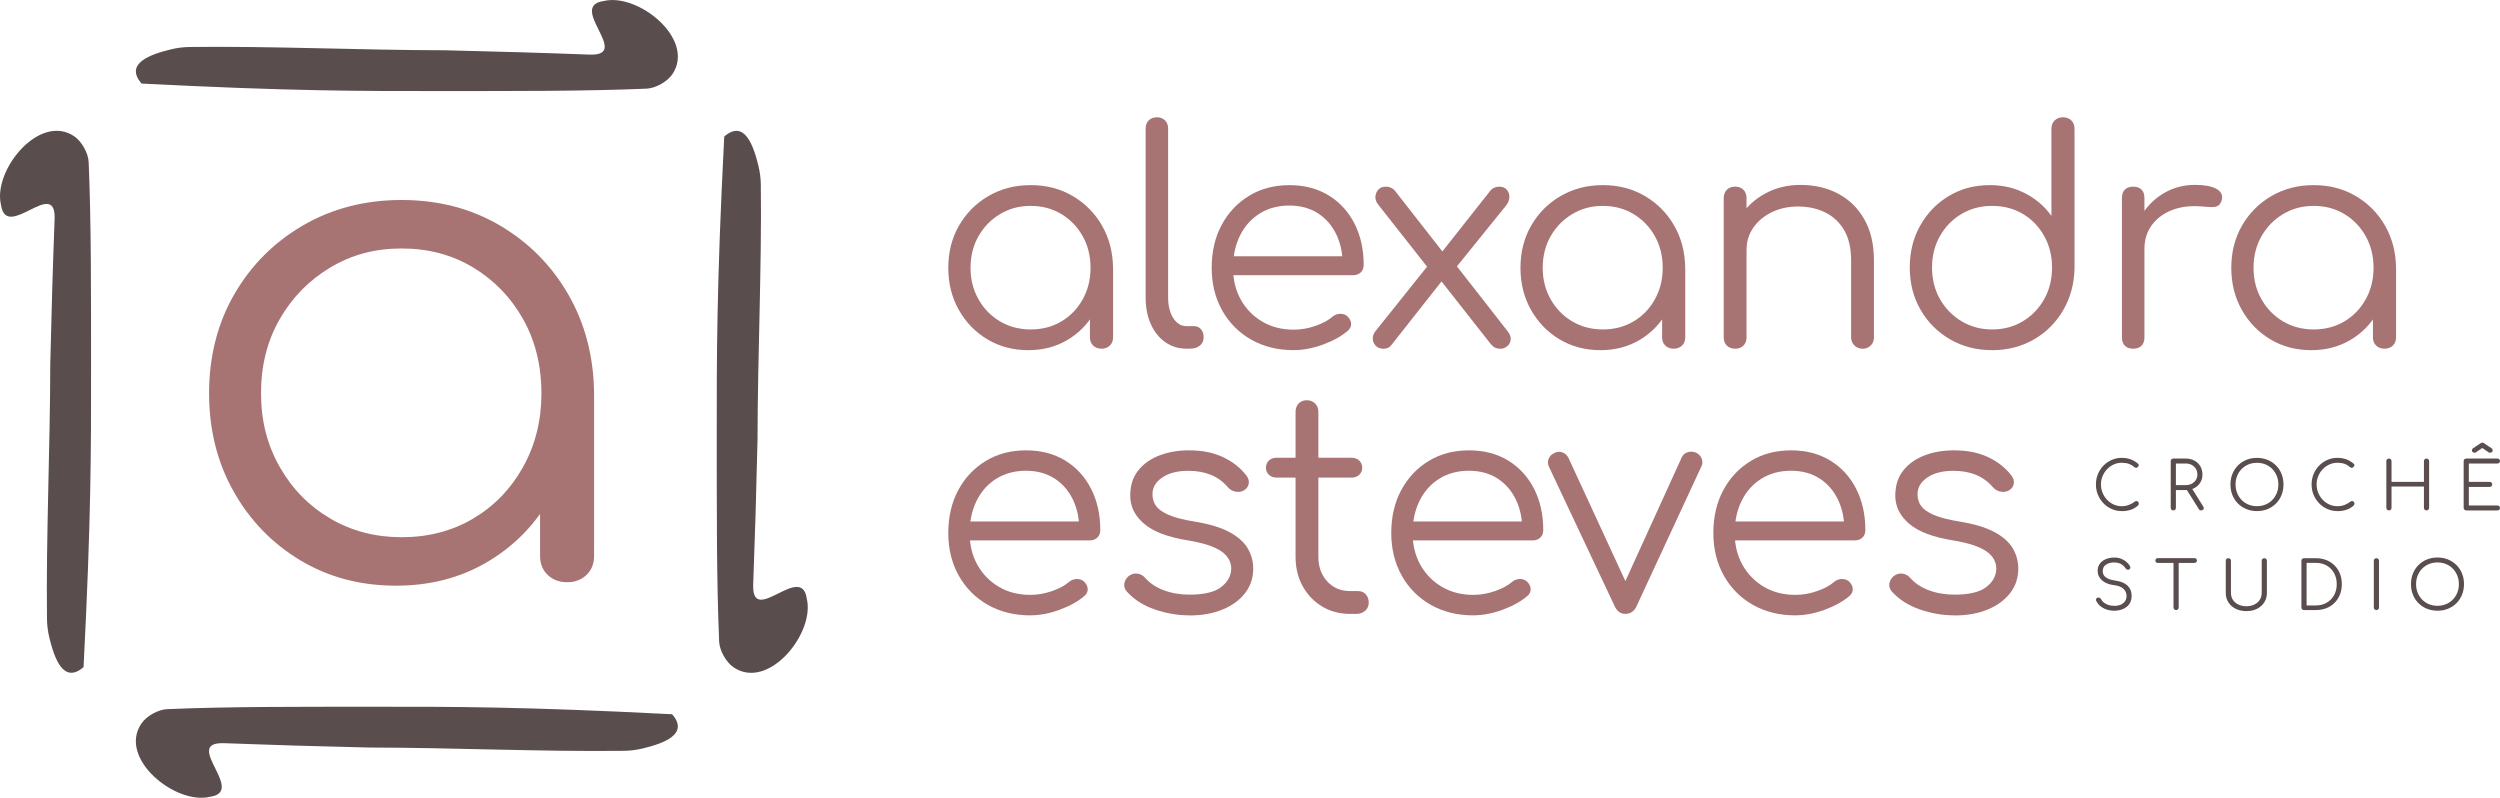 <?xml version="1.0" encoding="UTF-8"?><svg id="Camada_2" xmlns="http://www.w3.org/2000/svg" viewBox="0 0 820.03 261.69"><defs><style>.cls-1{fill:#594d4d;}.cls-2{fill:#a87373;}</style></defs><g id="Camada_1-2"><g><g><g><path class="cls-2" d="M337.29,114.86c-4.99,0-9.46-1.18-13.41-3.55-3.95-2.36-7.08-5.59-9.38-9.67-2.3-4.08-3.45-8.68-3.45-13.8s1.18-9.82,3.55-13.9c2.36-4.08,5.59-7.3,9.67-9.67,4.08-2.36,8.68-3.55,13.8-3.55s9.7,1.18,13.75,3.55c4.05,2.37,7.26,5.59,9.62,9.67,2.36,4.08,3.58,8.72,3.65,13.9l-3.01,2.33c0,4.66-1.09,8.86-3.26,12.59-2.17,3.73-5.12,6.67-8.84,8.84-3.73,2.17-7.96,3.26-12.68,3.26Zm.78-6.8c3.76,0,7.11-.87,10.06-2.62,2.95-1.75,5.28-4.16,7-7.24,1.72-3.08,2.58-6.53,2.58-10.35s-.86-7.35-2.58-10.4c-1.72-3.05-4.05-5.46-7-7.24-2.95-1.78-6.3-2.67-10.06-2.67s-7.03,.89-10.01,2.67c-2.98,1.78-5.35,4.2-7.09,7.24s-2.62,6.51-2.62,10.4,.87,7.27,2.62,10.35c1.75,3.08,4.11,5.49,7.09,7.24,2.98,1.75,6.32,2.62,10.01,2.62Zm23.23,6.32c-1.1,0-2.01-.34-2.72-1.02-.71-.68-1.07-1.57-1.07-2.67v-16.62l1.85-7.68,5.74,1.46v22.84c0,1.1-.36,1.99-1.07,2.67-.71,.68-1.62,1.02-2.72,1.02Z"/><path class="cls-2" d="M389.19,114.38c-2.59,0-4.91-.71-6.95-2.14-2.04-1.42-3.63-3.4-4.76-5.93-1.14-2.53-1.7-5.44-1.7-8.75V42.16c0-1.1,.34-1.99,1.02-2.67,.68-.68,1.57-1.02,2.67-1.02s1.99,.34,2.67,1.02c.68,.68,1.02,1.57,1.02,2.67v55.4c0,2.79,.57,5.05,1.7,6.8,1.13,1.75,2.57,2.62,4.32,2.62h2.43c.97,0,1.75,.34,2.33,1.02s.87,1.57,.87,2.67-.41,1.99-1.22,2.67c-.81,.68-1.86,1.02-3.16,1.02h-1.26Z"/><path class="cls-2" d="M424.37,114.86c-5.25,0-9.9-1.15-13.95-3.45-4.05-2.3-7.23-5.49-9.52-9.57-2.3-4.08-3.45-8.75-3.45-14s1.08-9.99,3.26-14.04c2.17-4.05,5.17-7.24,8.99-9.57,3.82-2.33,8.23-3.5,13.22-3.5s9.22,1.12,12.88,3.35c3.66,2.24,6.5,5.33,8.5,9.28,2.01,3.95,3.01,8.46,3.01,13.51,0,1.04-.32,1.86-.97,2.48-.65,.62-1.49,.92-2.53,.92h-41.31v-6.22h42.08l-4.18,3.01c.06-3.76-.62-7.13-2.04-10.11-1.43-2.98-3.45-5.31-6.07-7-2.62-1.68-5.75-2.53-9.38-2.53s-6.93,.87-9.72,2.62c-2.79,1.75-4.94,4.16-6.46,7.24-1.52,3.08-2.28,6.59-2.28,10.54s.86,7.45,2.57,10.5c1.72,3.05,4.07,5.44,7.05,7.19,2.98,1.75,6.41,2.62,10.3,2.62,2.33,0,4.68-.4,7.05-1.22,2.36-.81,4.26-1.83,5.69-3.06,.71-.58,1.52-.89,2.43-.92,.91-.03,1.68,.21,2.33,.73,.84,.78,1.28,1.62,1.31,2.53,.03,.91-.34,1.69-1.12,2.33-2.14,1.81-4.86,3.32-8.16,4.52-3.3,1.2-6.48,1.8-9.53,1.8Z"/><path class="cls-2" d="M453.73,114.38c-1.04,0-1.86-.32-2.48-.97-.62-.65-.94-1.43-.97-2.33-.03-.91,.31-1.78,1.02-2.62l17.88-22.35,4.18,5.54-17.01,21.58c-.58,.78-1.46,1.17-2.62,1.17Zm38.49,0c-.78,0-1.41-.13-1.9-.39-.49-.26-.99-.71-1.51-1.36l-16.81-21.38-2.92-2.53-16.91-21.48c-.71-.84-1.05-1.72-1.02-2.62,.03-.91,.34-1.7,.92-2.38,.58-.68,1.42-1.02,2.53-1.02s2.04,.39,2.82,1.17l16.33,20.9,2.62,2.14,18.08,23.13c.84,1.04,1.2,2.01,1.07,2.92-.13,.91-.54,1.62-1.22,2.14-.68,.52-1.38,.78-2.09,.78Zm-15.75-25.27l-4.76-4.86,16.81-21.28c.45-.65,.95-1.1,1.51-1.36,.55-.26,1.12-.39,1.7-.39,1.1,0,1.94,.34,2.53,1.02,.58,.68,.86,1.49,.83,2.43-.03,.94-.37,1.83-1.02,2.67l-17.59,21.77Z"/><path class="cls-2" d="M524.97,114.86c-4.99,0-9.46-1.18-13.41-3.55-3.95-2.36-7.08-5.59-9.38-9.67-2.3-4.08-3.45-8.68-3.45-13.8s1.18-9.82,3.55-13.9c2.36-4.08,5.59-7.3,9.67-9.67,4.08-2.36,8.68-3.55,13.8-3.55s9.7,1.18,13.75,3.55c4.05,2.37,7.26,5.59,9.62,9.67,2.36,4.08,3.58,8.72,3.65,13.9l-3.01,2.33c0,4.66-1.09,8.86-3.26,12.59-2.17,3.73-5.12,6.67-8.84,8.84-3.73,2.17-7.96,3.26-12.68,3.26Zm.78-6.8c3.76,0,7.11-.87,10.06-2.62,2.95-1.75,5.28-4.16,7-7.24,1.72-3.08,2.58-6.53,2.58-10.35s-.86-7.35-2.58-10.4c-1.72-3.05-4.05-5.46-7-7.24-2.95-1.78-6.3-2.67-10.06-2.67s-7.03,.89-10.01,2.67c-2.98,1.78-5.35,4.2-7.09,7.24s-2.62,6.51-2.62,10.4,.87,7.27,2.62,10.35c1.75,3.08,4.11,5.49,7.09,7.24,2.98,1.75,6.32,2.62,10.01,2.62Zm23.23,6.32c-1.1,0-2.01-.34-2.72-1.02-.71-.68-1.07-1.57-1.07-2.67v-16.62l1.85-7.68,5.74,1.46v22.84c0,1.1-.36,1.99-1.07,2.67-.71,.68-1.62,1.02-2.72,1.02Z"/><path class="cls-2" d="M569.19,114.38c-1.17,0-2.09-.34-2.77-1.02-.68-.68-1.02-1.57-1.02-2.67v-45.68c0-1.17,.34-2.09,1.02-2.77,.68-.68,1.6-1.02,2.77-1.02,1.1,0,1.99,.34,2.67,1.02s1.02,1.6,1.02,2.77v45.68c0,1.1-.34,1.99-1.02,2.67s-1.57,1.02-2.67,1.02Zm41.79,0c-1.1,0-2.01-.35-2.72-1.07-.71-.71-1.07-1.59-1.07-2.62v-25.27c0-4.02-.76-7.32-2.28-9.91-1.52-2.59-3.6-4.53-6.22-5.83-2.62-1.3-5.59-1.94-8.89-1.94s-6.04,.62-8.6,1.85c-2.56,1.23-4.58,2.92-6.07,5.05-1.49,2.14-2.24,4.57-2.24,7.29h-5.35c.13-4.08,1.23-7.73,3.3-10.93,2.07-3.21,4.83-5.73,8.26-7.58,3.43-1.85,7.26-2.77,11.47-2.77,4.6,0,8.71,.96,12.34,2.87,3.63,1.91,6.5,4.71,8.6,8.41,2.11,3.69,3.16,8.2,3.16,13.51v25.27c0,1.04-.36,1.91-1.07,2.62-.71,.71-1.59,1.07-2.62,1.07Z"/><path class="cls-2" d="M653.45,114.86c-5.12,0-9.72-1.18-13.8-3.55-4.08-2.36-7.31-5.59-9.67-9.67-2.37-4.08-3.55-8.71-3.55-13.9s1.15-9.72,3.45-13.8c2.3-4.08,5.43-7.3,9.38-9.67,3.95-2.36,8.42-3.55,13.41-3.55,4.34,0,8.26,.92,11.76,2.77,3.5,1.85,6.32,4.29,8.46,7.34v-28.57c0-1.17,.35-2.09,1.07-2.77,.71-.68,1.62-1.02,2.72-1.02s2.01,.34,2.72,1.02c.71,.68,1.07,1.6,1.07,2.77v45.87c-.13,5.05-1.38,9.61-3.74,13.66-2.37,4.05-5.57,7.24-9.62,9.57-4.05,2.33-8.6,3.5-13.66,3.5Zm0-6.8c3.76,0,7.11-.89,10.06-2.67,2.95-1.78,5.28-4.2,7-7.24,1.72-3.05,2.58-6.51,2.58-10.4s-.86-7.27-2.58-10.35c-1.72-3.08-4.05-5.49-7-7.24-2.95-1.75-6.3-2.62-10.06-2.62s-7.03,.87-10.01,2.62c-2.98,1.75-5.35,4.16-7.09,7.24-1.75,3.08-2.62,6.53-2.62,10.35s.87,7.35,2.62,10.4c1.75,3.05,4.11,5.46,7.09,7.24,2.98,1.78,6.32,2.67,10.01,2.67Z"/><path class="cls-2" d="M699.71,114.38c-1.17,0-2.07-.32-2.72-.97s-.97-1.56-.97-2.72v-45.78c0-1.17,.32-2.07,.97-2.72,.65-.65,1.56-.97,2.72-.97s2.07,.32,2.72,.97c.65,.65,.97,1.55,.97,2.72v45.78c0,1.17-.32,2.07-.97,2.72-.65,.65-1.56,.97-2.72,.97Zm-.58-32.75c.19-4.02,1.25-7.61,3.16-10.79,1.91-3.17,4.41-5.67,7.48-7.48,3.08-1.81,6.5-2.72,10.25-2.72,2.98,0,5.28,.42,6.9,1.26,1.62,.84,2.24,2.07,1.85,3.69-.26,.97-.7,1.62-1.31,1.94-.62,.32-1.36,.45-2.24,.39-.87-.06-1.86-.13-2.96-.19-3.63-.32-6.85,.05-9.67,1.12-2.82,1.07-5.05,2.71-6.71,4.91-1.65,2.2-2.48,4.83-2.48,7.87h-4.28Z"/><path class="cls-2" d="M758.13,114.86c-4.99,0-9.46-1.18-13.41-3.55-3.95-2.36-7.08-5.59-9.38-9.67-2.3-4.08-3.45-8.68-3.45-13.8s1.18-9.82,3.55-13.9c2.36-4.08,5.59-7.3,9.67-9.67,4.08-2.36,8.68-3.55,13.8-3.55s9.7,1.18,13.75,3.55c4.05,2.37,7.26,5.59,9.62,9.67,2.36,4.08,3.58,8.72,3.65,13.9l-3.01,2.33c0,4.66-1.09,8.86-3.26,12.59-2.17,3.73-5.12,6.67-8.84,8.84-3.73,2.17-7.96,3.26-12.68,3.26Zm.78-6.8c3.76,0,7.11-.87,10.06-2.62,2.95-1.75,5.28-4.16,7-7.24,1.72-3.08,2.58-6.53,2.58-10.35s-.86-7.35-2.58-10.4c-1.72-3.05-4.05-5.46-7-7.24-2.95-1.78-6.3-2.67-10.06-2.67s-7.03,.89-10.01,2.67c-2.98,1.78-5.35,4.2-7.09,7.24-1.75,3.05-2.62,6.51-2.62,10.4s.87,7.27,2.62,10.35c1.75,3.08,4.11,5.49,7.09,7.24,2.98,1.75,6.32,2.62,10.01,2.62Zm23.23,6.32c-1.1,0-2.01-.34-2.72-1.02-.71-.68-1.07-1.57-1.07-2.67v-16.62l1.85-7.68,5.74,1.46v22.84c0,1.1-.36,1.99-1.07,2.67-.71,.68-1.62,1.02-2.72,1.02Z"/></g><g><path class="cls-2" d="M337.97,201.85c-5.25,0-9.9-1.15-13.95-3.45-4.05-2.3-7.23-5.49-9.52-9.57-2.3-4.08-3.45-8.75-3.45-14s1.08-9.99,3.26-14.04c2.17-4.05,5.17-7.24,8.99-9.57,3.82-2.33,8.23-3.5,13.22-3.5s9.22,1.12,12.88,3.35c3.66,2.24,6.5,5.33,8.5,9.28,2.01,3.95,3.01,8.46,3.01,13.51,0,1.04-.32,1.86-.97,2.48-.65,.62-1.49,.92-2.53,.92h-41.31v-6.22h42.08l-4.18,3.01c.06-3.76-.62-7.13-2.04-10.11-1.43-2.98-3.45-5.31-6.07-7-2.62-1.68-5.75-2.53-9.38-2.53s-6.93,.87-9.72,2.62c-2.79,1.75-4.94,4.16-6.46,7.24-1.52,3.08-2.28,6.59-2.28,10.54s.86,7.45,2.57,10.5c1.72,3.05,4.07,5.44,7.05,7.19,2.98,1.75,6.41,2.62,10.3,2.62,2.33,0,4.68-.4,7.05-1.22,2.36-.81,4.26-1.83,5.69-3.06,.71-.58,1.52-.89,2.43-.92,.91-.03,1.68,.21,2.33,.73,.84,.78,1.28,1.62,1.31,2.53,.03,.91-.34,1.69-1.12,2.33-2.14,1.81-4.86,3.32-8.16,4.52-3.3,1.2-6.48,1.8-9.53,1.8Z"/><path class="cls-2" d="M390.16,201.85c-3.82,0-7.61-.65-11.37-1.94-3.76-1.3-6.8-3.24-9.14-5.83-.71-.78-1-1.65-.87-2.62,.13-.97,.62-1.81,1.46-2.53,.91-.65,1.85-.91,2.82-.78,.97,.13,1.78,.55,2.43,1.26,1.55,1.81,3.61,3.21,6.17,4.18,2.56,.97,5.39,1.46,8.5,1.46,4.79,0,8.26-.83,10.4-2.48,2.14-1.65,3.24-3.64,3.3-5.98,0-2.33-1.1-4.26-3.3-5.78-2.2-1.52-5.83-2.71-10.88-3.55-6.55-1.04-11.34-2.85-14.38-5.44-3.05-2.59-4.57-5.67-4.57-9.23,0-3.3,.87-6.06,2.62-8.26,1.75-2.2,4.08-3.85,7-4.96,2.92-1.1,6.12-1.65,9.62-1.65,4.34,0,8.08,.75,11.23,2.24,3.14,1.49,5.69,3.5,7.63,6.03,.65,.84,.91,1.72,.78,2.62-.13,.91-.65,1.65-1.55,2.24-.78,.45-1.67,.6-2.67,.44-1.01-.16-1.86-.63-2.58-1.41-1.62-1.88-3.5-3.26-5.64-4.13-2.14-.87-4.6-1.31-7.39-1.31-3.56,0-6.42,.73-8.55,2.19-2.14,1.46-3.21,3.29-3.21,5.49,0,1.49,.4,2.79,1.21,3.89,.81,1.1,2.2,2.07,4.18,2.92,1.98,.84,4.75,1.56,8.31,2.14,4.86,.78,8.7,1.93,11.52,3.45s4.83,3.3,6.03,5.35c1.2,2.04,1.8,4.26,1.8,6.66,0,3.05-.89,5.72-2.67,8.02-1.78,2.3-4.24,4.1-7.39,5.39-3.14,1.3-6.75,1.94-10.84,1.94Z"/><path class="cls-2" d="M418.64,156.65c-.97,0-1.78-.31-2.43-.92-.65-.61-.97-1.38-.97-2.28,0-.97,.32-1.76,.97-2.38,.65-.62,1.46-.92,2.43-.92h24.78c.97,0,1.78,.31,2.43,.92,.65,.62,.97,1.41,.97,2.38,0,.91-.32,1.67-.97,2.28-.65,.62-1.46,.92-2.43,.92h-24.78Zm24.2,44.71c-3.44,0-6.5-.81-9.18-2.43-2.69-1.62-4.81-3.84-6.37-6.66-1.55-2.82-2.33-6.04-2.33-9.67v-47.53c0-1.1,.34-2.01,1.02-2.72,.68-.71,1.57-1.07,2.67-1.07s2.01,.36,2.72,1.07c.71,.71,1.07,1.62,1.07,2.72v47.53c0,3.3,.97,6.01,2.92,8.12,1.94,2.11,4.44,3.16,7.48,3.16h2.62c1.03,0,1.88,.36,2.53,1.07,.65,.71,.97,1.62,.97,2.72s-.39,1.99-1.17,2.67c-.78,.68-1.75,1.02-2.92,1.02h-2.04Z"/><path class="cls-2" d="M483.27,201.85c-5.25,0-9.9-1.15-13.95-3.45-4.05-2.3-7.23-5.49-9.52-9.57-2.3-4.08-3.45-8.75-3.45-14s1.08-9.99,3.26-14.04c2.17-4.05,5.17-7.24,8.99-9.57,3.82-2.33,8.23-3.5,13.22-3.5s9.22,1.12,12.88,3.35c3.66,2.24,6.5,5.33,8.5,9.28,2.01,3.95,3.01,8.46,3.01,13.51,0,1.04-.32,1.86-.97,2.48-.65,.62-1.49,.92-2.53,.92h-41.31v-6.22h42.08l-4.18,3.01c.06-3.76-.62-7.13-2.04-10.11-1.43-2.98-3.45-5.31-6.07-7-2.62-1.68-5.75-2.53-9.38-2.53s-6.93,.87-9.72,2.62c-2.79,1.75-4.94,4.16-6.46,7.24-1.52,3.08-2.28,6.59-2.28,10.54s.86,7.45,2.57,10.5c1.72,3.05,4.07,5.44,7.05,7.19,2.98,1.75,6.41,2.62,10.3,2.62,2.33,0,4.68-.4,7.05-1.22,2.36-.81,4.26-1.83,5.69-3.06,.71-.58,1.52-.89,2.43-.92,.91-.03,1.68,.21,2.33,.73,.84,.78,1.28,1.62,1.31,2.53,.03,.91-.34,1.69-1.12,2.33-2.14,1.81-4.86,3.32-8.16,4.52-3.3,1.2-6.48,1.8-9.53,1.8Z"/><path class="cls-2" d="M533.13,201.36c-1.55,0-2.72-.84-3.5-2.53l-21.58-45.78c-.39-.84-.42-1.68-.1-2.53,.32-.84,.97-1.49,1.94-1.94,.91-.45,1.78-.52,2.62-.19,.84,.32,1.49,.91,1.94,1.75l20.7,44.81h-3.98l20.41-44.81c.39-.91,1.05-1.51,1.99-1.8,.94-.29,1.86-.24,2.77,.15,.91,.45,1.52,1.12,1.85,1.99,.32,.87,.29,1.7-.1,2.48l-21.28,45.87c-.78,1.69-2.01,2.53-3.69,2.53Z"/><path class="cls-2" d="M588.92,201.85c-5.25,0-9.9-1.15-13.95-3.45-4.05-2.3-7.23-5.49-9.52-9.57-2.3-4.08-3.45-8.75-3.45-14s1.08-9.99,3.26-14.04c2.17-4.05,5.17-7.24,8.99-9.57,3.82-2.33,8.23-3.5,13.22-3.5s9.22,1.12,12.88,3.35c3.66,2.24,6.5,5.33,8.5,9.28,2.01,3.95,3.01,8.46,3.01,13.51,0,1.04-.32,1.86-.97,2.48-.65,.62-1.49,.92-2.53,.92h-41.31v-6.22h42.08l-4.18,3.01c.06-3.76-.62-7.13-2.04-10.11-1.43-2.98-3.45-5.31-6.07-7-2.62-1.68-5.75-2.53-9.38-2.53s-6.93,.87-9.72,2.62c-2.79,1.75-4.94,4.16-6.46,7.24-1.52,3.08-2.28,6.59-2.28,10.54s.86,7.45,2.57,10.5c1.72,3.05,4.07,5.44,7.05,7.19,2.98,1.75,6.41,2.62,10.3,2.62,2.33,0,4.68-.4,7.05-1.22,2.36-.81,4.26-1.83,5.69-3.06,.71-.58,1.52-.89,2.43-.92,.91-.03,1.68,.21,2.33,.73,.84,.78,1.28,1.62,1.31,2.53,.03,.91-.34,1.69-1.12,2.33-2.14,1.81-4.86,3.32-8.16,4.52-3.3,1.2-6.48,1.8-9.53,1.8Z"/><path class="cls-2" d="M641.11,201.85c-3.82,0-7.61-.65-11.37-1.94-3.76-1.3-6.8-3.24-9.14-5.83-.71-.78-1-1.65-.87-2.62,.13-.97,.62-1.81,1.46-2.53,.91-.65,1.85-.91,2.82-.78,.97,.13,1.78,.55,2.43,1.26,1.55,1.81,3.61,3.21,6.17,4.18,2.56,.97,5.39,1.46,8.5,1.46,4.79,0,8.26-.83,10.4-2.48,2.14-1.65,3.24-3.64,3.3-5.98,0-2.33-1.1-4.26-3.3-5.78-2.2-1.52-5.83-2.71-10.88-3.55-6.55-1.04-11.34-2.85-14.38-5.44-3.05-2.59-4.57-5.67-4.57-9.23,0-3.3,.87-6.06,2.62-8.26,1.75-2.2,4.08-3.85,7-4.96,2.92-1.1,6.12-1.65,9.62-1.65,4.34,0,8.08,.75,11.23,2.24,3.14,1.49,5.69,3.5,7.63,6.03,.65,.84,.91,1.72,.78,2.62-.13,.91-.65,1.65-1.55,2.24-.78,.45-1.67,.6-2.67,.44-1.01-.16-1.86-.63-2.58-1.41-1.62-1.88-3.5-3.26-5.64-4.13-2.14-.87-4.6-1.31-7.39-1.31-3.56,0-6.42,.73-8.55,2.19-2.14,1.46-3.21,3.29-3.21,5.49,0,1.49,.4,2.79,1.21,3.89,.81,1.1,2.2,2.07,4.18,2.92,1.98,.84,4.75,1.56,8.31,2.14,4.86,.78,8.7,1.93,11.52,3.45s4.83,3.3,6.03,5.35c1.2,2.04,1.8,4.26,1.8,6.66,0,3.05-.89,5.72-2.67,8.02-1.78,2.3-4.24,4.1-7.39,5.39-3.14,1.3-6.75,1.94-10.84,1.94Z"/></g><g><path class="cls-1" d="M695.96,167.64c-1.18,0-2.28-.23-3.3-.68-1.02-.45-1.92-1.08-2.7-1.88-.78-.81-1.38-1.73-1.82-2.79-.44-1.05-.65-2.18-.65-3.39s.21-2.31,.64-3.37c.43-1.05,1.03-1.98,1.81-2.78,.78-.8,1.68-1.43,2.7-1.88,1.02-.46,2.13-.69,3.32-.69,1.05,0,2,.15,2.85,.46,.86,.3,1.68,.79,2.48,1.46,.13,.1,.21,.22,.23,.36,.02,.14,0,.27-.05,.39-.06,.12-.15,.21-.26,.27-.03,.12-.1,.2-.22,.26-.12,.06-.25,.08-.4,.07-.15-.01-.3-.08-.45-.2-.57-.49-1.18-.86-1.85-1.1-.67-.24-1.45-.36-2.33-.36-.94,0-1.83,.19-2.65,.57-.82,.38-1.54,.89-2.17,1.55-.62,.65-1.11,1.41-1.47,2.27-.36,.86-.53,1.76-.53,2.72s.18,1.91,.53,2.77c.36,.86,.85,1.61,1.47,2.27,.62,.65,1.35,1.17,2.17,1.54,.82,.37,1.7,.56,2.65,.56,.8,0,1.55-.13,2.27-.39s1.39-.64,2.03-1.13c.17-.14,.36-.2,.56-.17s.37,.12,.51,.26c.15,.14,.22,.33,.22,.57,0,.12-.02,.22-.05,.32-.04,.09-.1,.19-.19,.29-.74,.68-1.57,1.17-2.48,1.45-.91,.28-1.87,.42-2.85,.42Z"/><path class="cls-1" d="M712.87,167.42c-.25,0-.45-.08-.61-.24-.16-.16-.24-.36-.24-.61v-15.31c0-.25,.08-.45,.24-.61s.36-.24,.61-.24h4.07c1.06,0,2,.22,2.83,.66,.83,.44,1.48,1.06,1.95,1.85,.47,.79,.71,1.7,.71,2.73s-.24,1.87-.71,2.64c-.47,.77-1.12,1.37-1.95,1.81-.83,.44-1.77,.65-2.83,.65h-3.22v5.82c0,.25-.08,.45-.24,.61-.16,.16-.36,.24-.61,.24Zm.85-8.3h3.22c.74,0,1.4-.15,1.97-.45,.57-.3,1.03-.71,1.36-1.23,.33-.52,.5-1.12,.5-1.79,0-.71-.17-1.34-.5-1.88-.33-.54-.79-.97-1.36-1.27-.57-.31-1.23-.46-1.97-.46h-3.22v7.08Zm8.26,8.3c-.19,0-.34-.04-.45-.11-.11-.07-.21-.18-.29-.33l-4.18-6.67,1.7-.44,3.9,6.23c.22,.35,.26,.65,.12,.91-.14,.26-.4,.39-.8,.39Z"/><path class="cls-1" d="M740.32,167.64c-1.26,0-2.43-.22-3.49-.65-1.06-.44-1.98-1.05-2.76-1.83-.78-.78-1.38-1.71-1.81-2.77-.43-1.06-.64-2.22-.64-3.49s.21-2.4,.64-3.46c.43-1.06,1.03-1.98,1.81-2.77,.78-.78,1.7-1.39,2.76-1.83s2.22-.65,3.49-.65,2.4,.22,3.46,.65c1.06,.44,1.98,1.05,2.77,1.83s1.39,1.71,1.82,2.77c.43,1.06,.64,2.21,.64,3.46s-.21,2.43-.64,3.49c-.43,1.06-1.04,1.98-1.82,2.77s-1.71,1.39-2.77,1.83c-1.06,.44-2.21,.65-3.46,.65Zm0-1.61c1,0,1.93-.18,2.79-.53,.86-.36,1.6-.86,2.23-1.5,.63-.65,1.12-1.4,1.47-2.27,.35-.86,.52-1.8,.52-2.82s-.17-1.94-.52-2.8c-.35-.86-.84-1.62-1.47-2.27-.63-.65-1.38-1.15-2.23-1.5-.86-.36-1.79-.53-2.79-.53s-1.95,.18-2.81,.53c-.86,.36-1.6,.86-2.23,1.5-.63,.65-1.12,1.4-1.47,2.27-.35,.86-.52,1.8-.52,2.8s.17,1.96,.52,2.82,.84,1.62,1.47,2.27c.63,.65,1.38,1.15,2.23,1.5,.86,.36,1.79,.53,2.81,.53Z"/><path class="cls-1" d="M766.7,167.64c-1.18,0-2.28-.23-3.3-.68-1.02-.45-1.92-1.08-2.7-1.88-.78-.81-1.38-1.73-1.82-2.79-.44-1.05-.65-2.18-.65-3.39s.21-2.31,.64-3.37c.43-1.05,1.03-1.98,1.81-2.78,.78-.8,1.68-1.43,2.7-1.88,1.02-.46,2.13-.69,3.32-.69,1.05,0,2,.15,2.85,.46,.86,.3,1.68,.79,2.48,1.46,.13,.1,.21,.22,.23,.36,.02,.14,0,.27-.05,.39-.06,.12-.15,.21-.26,.27-.03,.12-.1,.2-.22,.26-.12,.06-.25,.08-.4,.07-.15-.01-.3-.08-.45-.2-.57-.49-1.18-.86-1.85-1.1-.67-.24-1.45-.36-2.33-.36-.94,0-1.83,.19-2.65,.57-.82,.38-1.54,.89-2.17,1.55-.62,.65-1.11,1.41-1.47,2.27-.36,.86-.53,1.76-.53,2.72s.18,1.91,.53,2.77c.36,.86,.85,1.61,1.47,2.27,.62,.65,1.35,1.17,2.17,1.54,.82,.37,1.7,.56,2.65,.56,.8,0,1.55-.13,2.27-.39s1.39-.64,2.03-1.13c.17-.14,.36-.2,.56-.17s.37,.12,.51,.26c.15,.14,.22,.33,.22,.57,0,.12-.02,.22-.05,.32-.04,.09-.1,.19-.19,.29-.74,.68-1.57,1.17-2.48,1.45-.91,.28-1.87,.42-2.85,.42Z"/><path class="cls-1" d="M783.6,167.42c-.25,0-.45-.08-.61-.24-.16-.16-.24-.36-.24-.61v-15.31c0-.25,.08-.45,.24-.61s.36-.24,.61-.24,.45,.08,.61,.24,.24,.36,.24,.61v6.8h10.63v-6.8c0-.25,.08-.45,.24-.61s.36-.24,.61-.24,.45,.08,.61,.24c.16,.16,.24,.36,.24,.61v15.31c0,.25-.08,.45-.24,.61s-.36,.24-.61,.24-.45-.08-.61-.24c-.16-.16-.24-.36-.24-.61v-6.99h-10.63v6.99c0,.25-.08,.45-.24,.61-.16,.16-.36,.24-.61,.24Z"/><path class="cls-1" d="M808.96,167.42c-.25,0-.45-.08-.61-.24-.16-.16-.24-.36-.24-.61v-15.31c0-.25,.08-.45,.24-.61s.36-.24,.61-.24h10.22c.23,0,.43,.08,.6,.23,.17,.15,.25,.35,.25,.6,0,.22-.08,.41-.25,.57-.17,.16-.37,.24-.6,.24h-9.37v6.01h6.82c.25,0,.45,.08,.61,.24,.16,.16,.24,.36,.24,.59s-.08,.43-.24,.59-.36,.24-.61,.24h-6.82v6.08h9.37c.23,0,.43,.08,.6,.24,.17,.16,.25,.35,.25,.57,0,.25-.08,.45-.25,.6-.17,.15-.37,.23-.6,.23h-10.22Zm2.74-18.91c-.25,0-.45-.07-.62-.21-.17-.14-.25-.32-.25-.56,0-.31,.14-.55,.41-.74l2.57-1.7c.12-.07,.25-.11,.41-.11,.09,0,.17,.01,.24,.03,.07,.02,.14,.05,.2,.08l2.55,1.7c.28,.19,.41,.44,.41,.74,0,.22-.08,.4-.24,.54-.16,.15-.36,.22-.61,.22-.1,0-.19-.01-.27-.04-.08-.03-.16-.07-.25-.13l-2.03-1.39-2.03,1.39c-.16,.12-.33,.17-.5,.17Z"/></g><g><path class="cls-1" d="M693.55,200.32c-.93,0-1.79-.13-2.58-.4-.79-.27-1.48-.65-2.06-1.14s-1.02-1.07-1.33-1.72c-.12-.23-.12-.45-.01-.64,.11-.2,.29-.33,.56-.4,.2-.06,.4-.04,.6,.07,.2,.1,.34,.25,.45,.46,.22,.42,.54,.8,.96,1.13,.42,.33,.92,.59,1.5,.77,.58,.18,1.22,.27,1.92,.27,.77,0,1.45-.13,2.05-.38,.6-.25,1.06-.62,1.41-1.11,.34-.49,.51-1.08,.51-1.78,0-.89-.33-1.65-.98-2.29-.65-.64-1.68-1.05-3.07-1.22-1.7-.2-3.03-.73-3.99-1.58-.96-.85-1.44-1.89-1.44-3.13,0-.89,.24-1.66,.71-2.31,.47-.65,1.12-1.16,1.95-1.51,.83-.36,1.78-.53,2.85-.53,.8,0,1.53,.13,2.18,.38,.65,.25,1.22,.59,1.71,1,.49,.41,.88,.87,1.19,1.36,.14,.23,.19,.46,.14,.68-.05,.22-.18,.39-.38,.5-.22,.1-.44,.12-.66,.04-.23-.07-.4-.21-.51-.41-.22-.33-.49-.65-.82-.95-.33-.3-.72-.53-1.19-.71s-1.02-.27-1.68-.28c-1.15,0-2.07,.24-2.77,.73-.7,.49-1.05,1.2-1.05,2.12,0,.49,.13,.95,.39,1.36s.69,.77,1.3,1.07c.6,.3,1.41,.52,2.43,.66,1.82,.26,3.16,.82,4.04,1.67,.88,.85,1.32,1.96,1.32,3.32,0,.78-.14,1.48-.42,2.09-.28,.61-.68,1.12-1.2,1.54-.52,.41-1.12,.73-1.81,.95-.69,.22-1.43,.33-2.21,.33Z"/><path class="cls-1" d="M707.77,184.64c-.23,0-.42-.07-.57-.22s-.22-.33-.22-.55c0-.23,.07-.42,.22-.57s.33-.22,.57-.22h12.05c.23,0,.42,.07,.57,.22,.14,.15,.22,.33,.22,.57,0,.22-.07,.4-.22,.55-.15,.14-.33,.22-.57,.22h-12.05Zm6.01,15.47c-.23,0-.43-.08-.6-.25-.17-.17-.25-.37-.25-.6v-16.16h1.7v16.16c0,.23-.08,.43-.24,.6-.16,.17-.36,.25-.61,.25Z"/><path class="cls-1" d="M736.86,200.45c-1.32,0-2.49-.25-3.52-.76s-1.82-1.21-2.4-2.11c-.57-.9-.86-1.93-.86-3.09v-10.54c0-.25,.08-.45,.24-.61s.36-.24,.61-.24,.45,.08,.61,.24,.24,.36,.24,.61v10.54c0,.86,.21,1.61,.64,2.27,.43,.65,1.03,1.17,1.8,1.54,.77,.37,1.65,.56,2.64,.56s1.84-.19,2.59-.56c.76-.37,1.35-.88,1.78-1.54,.43-.65,.64-1.41,.64-2.27v-10.54c0-.25,.08-.45,.24-.61s.36-.24,.61-.24c.26,0,.47,.08,.62,.24,.15,.16,.23,.36,.23,.61v10.54c0,1.16-.29,2.19-.86,3.09-.57,.9-1.36,1.6-2.37,2.11s-2.17,.76-3.47,.76Z"/><path class="cls-1" d="M755.74,200.11c-.25,0-.45-.08-.61-.24-.16-.16-.24-.36-.24-.61v-15.31c0-.25,.08-.45,.24-.61s.36-.24,.61-.24h3.92c1.25,0,2.39,.21,3.43,.62,1.04,.41,1.94,1,2.69,1.76s1.34,1.66,1.75,2.69c.41,1.03,.62,2.17,.62,3.42s-.21,2.39-.62,3.43c-.41,1.04-1,1.94-1.75,2.7s-1.65,1.35-2.69,1.76-2.18,.62-3.43,.62h-3.92Zm.85-1.52h3.07c1.34,0,2.52-.3,3.54-.9s1.83-1.43,2.41-2.48,.87-2.26,.87-3.61-.29-2.55-.87-3.61c-.58-1.05-1.38-1.88-2.41-2.47-1.02-.6-2.2-.89-3.54-.89h-3.07v13.96Z"/><path class="cls-1" d="M779.49,200.11c-.25,0-.45-.08-.61-.24-.16-.16-.24-.36-.24-.61v-15.31c0-.25,.08-.45,.24-.61s.36-.24,.61-.24,.45,.08,.61,.24,.24,.36,.24,.61v15.31c0,.25-.08,.45-.24,.61-.16,.16-.36,.24-.61,.24Z"/><path class="cls-1" d="M799.53,200.32c-1.26,0-2.43-.22-3.49-.65-1.06-.44-1.98-1.05-2.76-1.83-.78-.78-1.38-1.71-1.81-2.77-.43-1.06-.64-2.22-.64-3.49s.21-2.4,.64-3.46c.43-1.06,1.03-1.98,1.81-2.77,.78-.78,1.7-1.39,2.76-1.83s2.22-.65,3.49-.65,2.4,.22,3.46,.65c1.06,.44,1.98,1.05,2.77,1.83s1.39,1.71,1.82,2.77c.43,1.06,.64,2.21,.64,3.46s-.21,2.43-.64,3.49c-.43,1.06-1.04,1.98-1.82,2.77s-1.71,1.39-2.77,1.83c-1.06,.44-2.21,.65-3.46,.65Zm0-1.61c1,0,1.93-.18,2.79-.53,.86-.36,1.6-.86,2.23-1.5,.63-.65,1.12-1.4,1.47-2.27,.35-.86,.52-1.8,.52-2.82s-.17-1.94-.52-2.8c-.35-.86-.84-1.62-1.47-2.27-.63-.65-1.38-1.15-2.23-1.5-.86-.36-1.79-.53-2.79-.53s-1.95,.18-2.81,.53c-.86,.36-1.6,.86-2.23,1.5-.63,.65-1.12,1.4-1.47,2.27-.35,.86-.52,1.8-.52,2.8s.17,1.96,.52,2.82,.84,1.62,1.47,2.27c.63,.65,1.38,1.15,2.23,1.5,.86,.36,1.79,.53,2.81,.53Z"/></g></g><g><path class="cls-1" d="M.35,67.31c1.75,11.82,17.84-9.18,17.57,4.28-.58,15.25-1.05,31.27-1.43,47.76-.04,27.97-1.4,56.1-1.08,83.64,.02,2.12,.3,4.22,.8,6.27,1.59,6.53,4.58,15.3,11.2,9.55,2.51-48.96,2.48-72.05,2.46-98.91-.02-23.16,.08-46.32-.79-66.74-.12-2.87-2.2-6.73-4.73-8.45C12.85,36.94-2.51,56.07,.35,67.31Z"/><path class="cls-1" d="M264.62,196.29c-1.75-11.82-17.84,9.18-17.57-4.28,.58-15.25,1.05-31.27,1.43-47.76,.04-27.97,1.4-56.1,1.08-83.64-.02-2.12-.3-4.22-.8-6.27-1.59-6.53-4.58-15.3-11.2-9.55-2.51,48.96-2.48,72.05-2.46,98.91,.02,23.16-.08,46.32,.79,66.74,.12,2.87,2.2,6.73,4.73,8.45,11.49,7.78,26.85-11.35,23.99-22.59Z"/><path class="cls-1" d="M197.94,.35c-11.82,1.75,9.18,17.84-4.28,17.57-15.25-.58-31.27-1.05-47.76-1.43-27.97-.04-56.1-1.4-83.64-1.08-2.12,.02-4.22,.3-6.27,.8-6.53,1.59-15.3,4.58-9.55,11.2,48.96,2.51,72.05,2.48,98.91,2.46,23.16-.02,46.32,.08,66.74-.79,2.87-.12,6.73-2.2,8.45-4.73,7.78-11.49-11.35-26.85-22.59-23.99Z"/><path class="cls-1" d="M68.97,261.34c11.82-1.75-9.18-17.84,4.28-17.57,15.25,.58,31.27,1.05,47.76,1.43,27.97,.04,56.1,1.4,83.64,1.08,2.12-.02,4.22-.3,6.27-.8,6.53-1.59,15.3-4.58,9.55-11.2-48.96-2.51-72.05-2.48-98.91-2.46-23.16,.02-46.32-.08-66.74,.79-2.87,.12-6.73,2.2-8.45,4.73-7.78,11.49,11.35,26.85,22.59,23.99Z"/><path class="cls-2" d="M129.9,192.11c-11.66,0-22.11-2.76-31.34-8.29-9.24-5.53-16.55-13.06-21.92-22.6-5.38-9.54-8.06-20.29-8.06-32.25s2.76-22.94,8.29-32.48c5.53-9.54,13.06-17.07,22.6-22.6,9.54-5.53,20.29-8.29,32.25-8.29s22.67,2.76,32.14,8.29c9.46,5.53,16.96,13.06,22.49,22.6,5.53,9.54,8.37,20.37,8.52,32.48l-7.04,5.45c0,10.9-2.54,20.71-7.61,29.41-5.08,8.71-11.96,15.6-20.67,20.67-8.71,5.08-18.59,7.61-29.64,7.61Zm1.82-15.9c8.78,0,16.62-2.04,23.51-6.13,6.89-4.09,12.34-9.73,16.35-16.92,4.01-7.19,6.02-15.25,6.02-24.19s-2.01-17.18-6.02-24.3c-4.01-7.12-9.47-12.76-16.35-16.92-6.89-4.16-14.73-6.25-23.51-6.25s-16.43,2.08-23.39,6.25c-6.97,4.17-12.49,9.81-16.58,16.92-4.09,7.12-6.13,15.22-6.13,24.3s2.04,17,6.13,24.19c4.09,7.19,9.61,12.83,16.58,16.92,6.96,4.09,14.76,6.13,23.39,6.13Zm54.29,14.76c-2.58,0-4.7-.8-6.36-2.39-1.67-1.59-2.5-3.67-2.5-6.25v-38.84l4.32-17.94,13.4,3.41v53.38c0,2.58-.83,4.66-2.5,6.25-1.67,1.59-3.79,2.39-6.36,2.39Z"/></g></g></g></svg>